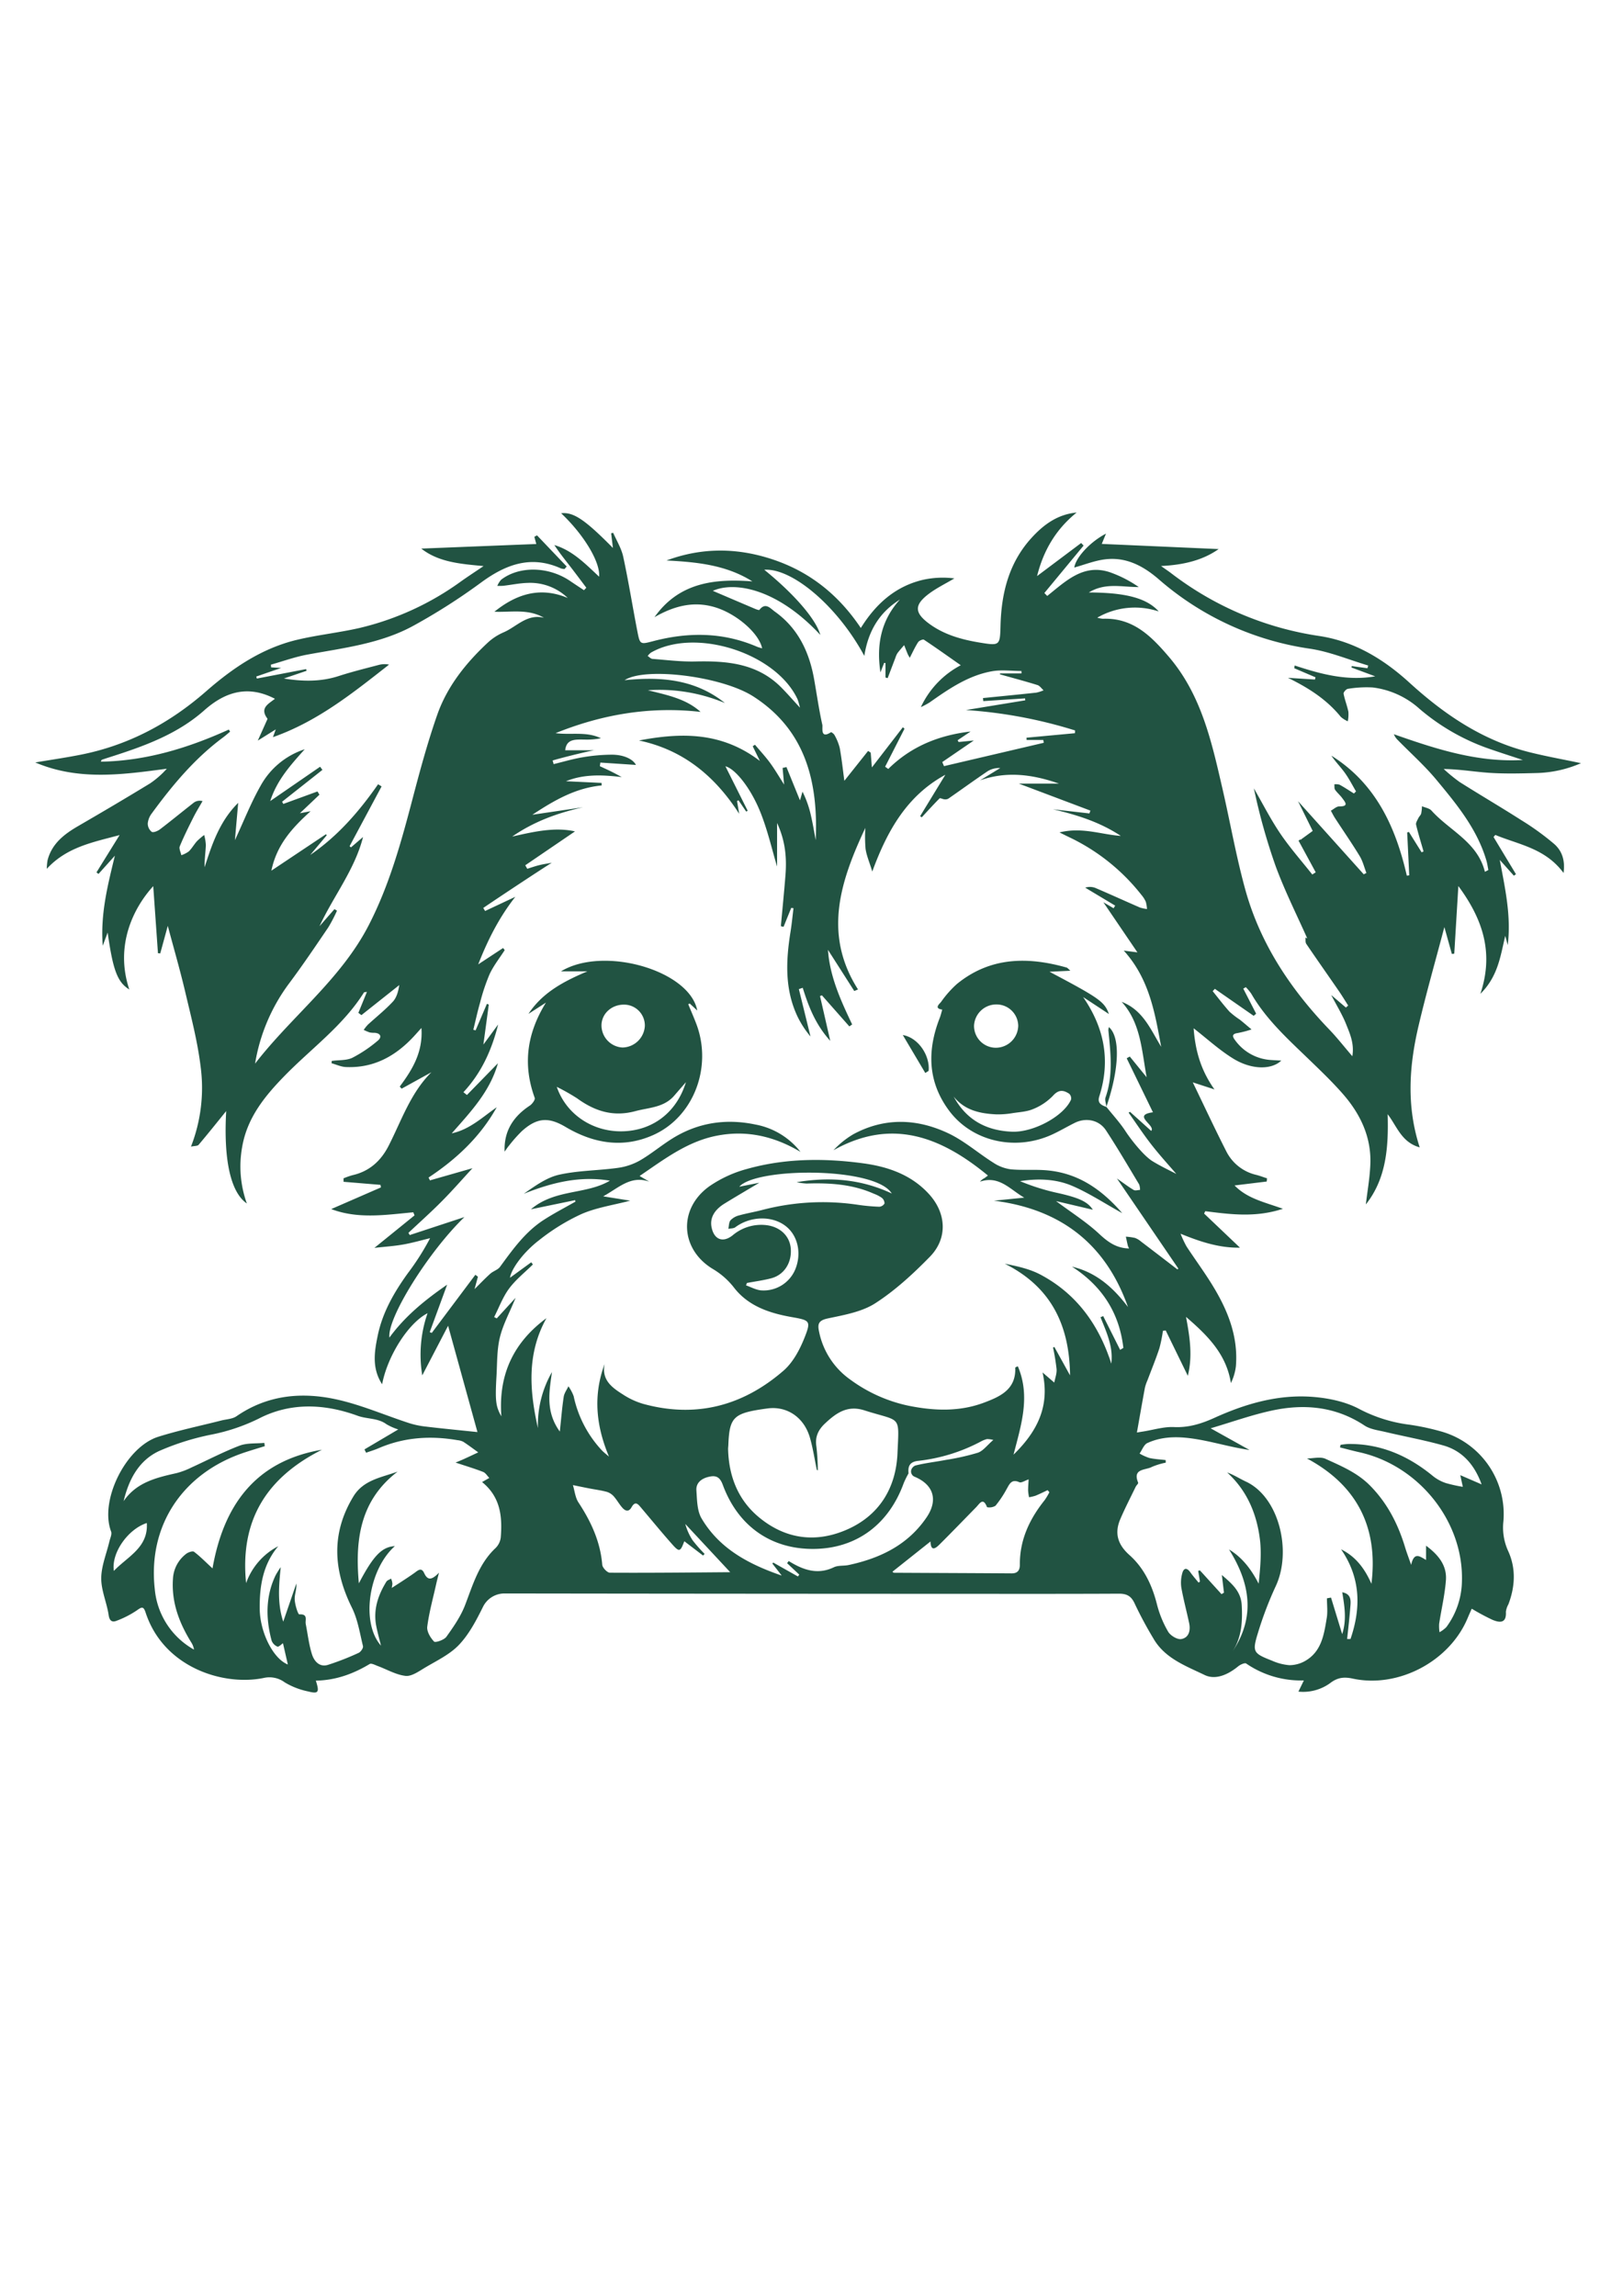 <svg id="b2be6bfa-6aa0-4a0a-8e18-7f2df6e562c2" data-name="Layer 1" xmlns="http://www.w3.org/2000/svg" viewBox="0 0 595.276 841.89" style="fill: #215342;"><path d="M115.84,616.3c1.39,4.3.971,4.925-2.835,3.959a27.234,27.234,0,0,1-8.535-3.3,9.441,9.441,0,0,0-7.858-1.615c-14.889,3-36.667-3.945-43.22-24.053-.794-2.437-1.5-1.954-3.219-.743a35.468,35.468,0,0,1-7.453,3.817c-1.454.571-2.539.172-2.862-2.049-.663-4.564-2.75-9.045-2.726-13.552s1.928-8.973,2.98-13.465c.288-1.23,1.013-2.686.631-3.695-4.322-11.415,5.445-31,17.3-34.729,7.581-2.382,15.4-4,23.113-5.966,1.884-.48,4.08-.529,5.588-1.567,11.577-7.981,24.387-9.019,37.477-5.985,8.671,2.01,16.97,5.6,25.469,8.388a30.865,30.865,0,0,0,5.928,1.33c6.52.784,13.061,1.407,19.5,2.081-3.412-12.353-6.97-25.237-10.768-38.99l-9.473,18.189a46.3,46.3,0,0,1,1.939-22.789c-7.052,3.6-14.685,15.644-16.662,26.048-3.824-5.874-2.848-11.935-1.6-17.915,1.762-8.467,6-15.807,10.992-22.748a91.676,91.676,0,0,0,8.2-12.9c-3.286.789-6.544,1.736-9.866,2.321-3.283.579-6.63.791-10.555,1.232l14.715-11.916-.457-1.133c-10.082.933-20.2,2.562-30.1-1.178l18.231-7.945-.156-.937-13.546-1.122-.019-1.267a28.152,28.152,0,0,1,3.247-1.144c6.216-1.4,10.437-5.208,13.282-10.767,4.734-9.248,8.018-19.353,15.715-27L147.3,399.23l-.681-.783c4.615-6.194,8.572-12.625,7.951-21.485-1.2,1.329-1.958,2.19-2.736,3.033-6.739,7.3-14.8,11.758-25.007,11.293-1.756-.08-3.479-.906-5.218-1.388l.064-.846c2.539-.372,5.385-.107,7.591-1.17a49.27,49.27,0,0,0,9.3-6.267c1.452-1.173,1.24-2.668-1.1-2.875a10.08,10.08,0,0,1-1.836-.128,17.983,17.983,0,0,1-2.229-.945,15.393,15.393,0,0,1,1.52-1.9c3.048-2.807,6.318-5.4,9.138-8.418,1.407-1.5,2.019-3.752,2.39-6.118L132.56,372.253l-1.117-.838c1.014-2.485,2.029-4.97,3.137-7.687-.689.126-1.013.092-1.088.212-7.583,12.1-19.15,20.407-28.939,30.4-7.317,7.471-13.839,15.415-15.71,26.133a40.234,40.234,0,0,0,1.691,20.845c-6.005-4.1-8.571-16.216-7.569-33.884-3.076,3.8-6.529,8.135-10.108,12.367-.414.49-1.527.388-2.81.669a59.245,59.245,0,0,0,3.534-29.358c-1.124-9.211-3.506-18.289-5.641-27.353-1.9-8.079-4.226-16.059-6.4-24.236-.86,3.141-1.812,6.622-2.765,10.1l-.84-.082-1.73-24.58c-7.21,7.883-14.172,21.712-8.786,37.883-4.306-2.644-5.991-7-7.927-20.875l-1.81,4.844c-.882-11.86,1.866-22.292,4.451-33.021q-3,3.341-6,6.682l-.749-.562,8.483-13.686C34.4,308.8,24.57,310.52,17.17,318.6a18.742,18.742,0,0,1,.291-3.215c1.609-6.084,6.138-9.527,11.271-12.5,8.819-5.117,17.605-10.294,26.307-15.606a33.075,33.075,0,0,0,6.143-5.384c-16.263,2.179-32.431,4.454-48.246-2.3,5.491-.925,11.006-1.728,16.469-2.8,17.576-3.436,32.792-11.56,46.217-23.306,9.813-8.586,20.508-15.824,33.4-18.883,7.515-1.784,15.26-2.59,22.793-4.309a104.073,104.073,0,0,0,37.3-17.117c2.391-1.7,4.852-3.3,8.249-5.6-8.718-.786-16.583-1.477-22.852-6.41l42.189-1.678-.714-2.632.972-.547,10.891,11.426-.776.918a5.122,5.122,0,0,1-1.337-.212c-10.906-4.923-20.118-1.533-29.2,5.109a222.058,222.058,0,0,1-25.136,16.03c-11.97,6.489-25.477,8.034-38.673,10.463-4.534.834-8.925,2.439-13.381,3.694l.1.983,3.677.215L94,248.083l.2.752,18.06-3.471.193.624-8.333,2.825c6.833,1.116,13.493,1.239,20.1-.9,4.907-1.589,9.93-2.824,14.922-4.139a8.424,8.424,0,0,1,3.553-.054c-13.213,10.347-26.206,20.844-42.587,26.6l1.036-2.846-6.589,4.109c1.281-2.854,2.239-4.977,3.185-7.106.144-.326.435-.832.313-1-2.895-3.856.44-5.361,2.785-7.229-9.763-5.08-18.116-2.687-25.913,4.23-9.907,8.789-22.089,13.163-34.446,17.106-1.053.336-2.1.676-3.15,1.033-.075.025-.1.2-.331.7,16.676-.305,32.036-5.036,46.922-11.777l.475.762c-.857.707-1.684,1.454-2.575,2.115-10.415,7.717-18.6,17.532-26.178,27.9a7.124,7.124,0,0,0-1.446,3.662,3.883,3.883,0,0,0,1.437,3.054c.648.373,2.228-.29,3.063-.926,4.219-3.216,8.309-6.6,12.5-9.857a3.718,3.718,0,0,1,3.091-.471c-1.118,1.967-2.321,3.89-3.334,5.909-1.763,3.515-3.525,7.041-5.02,10.672-.353.859.353,2.153.572,3.247a10.138,10.138,0,0,0,2.746-1.39c1.132-1.108,1.92-2.559,2.987-3.746a25.481,25.481,0,0,1,2.649-2.269,17.375,17.375,0,0,1,.62,3.737c-.129,2.664-.522,5.317-.454,8.084,2.723-8.553,5.576-16.964,12.309-23.61-.4,4.553-.781,8.887-1.2,13.677,3.277-7.045,5.892-13.742,9.409-19.927a28.566,28.566,0,0,1,16.186-13.4c-5.023,5.647-10.108,11.128-12.649,19l18.3-12.594.849,1.15q-7.4,5.84-14.791,11.681l.451.808,12.519-4.572.732,1.18-7.173,6.807,3.936-.745c-6.842,6.172-12.451,12.357-14.395,21.8l20-13.346.313.349-6.066,7.235c10.1-6.9,17.954-15.966,24.891-25.922l1.282.787L128.217,310.31l.524.42,4.419-3.794c-3.073,12.035-10.814,21.617-15.969,32.71l5.475-6.257.929.575a56.069,56.069,0,0,1-3.167,6.086c-4.7,6.918-9.375,13.867-14.381,20.564a67.471,67.471,0,0,0-12.493,29.43c13.471-17.436,31.434-30.861,41.685-50.761,7.633-14.82,11.963-30.668,16.154-46.64,2.685-10.229,5.464-20.468,8.946-30.442,3.653-10.464,10.5-19.019,18.559-26.534a20.442,20.442,0,0,1,5.861-3.805c4.762-2.052,8.514-6.848,14.754-5.326-5.9-3.394-12.1-1.949-18.181-2.209,8.046-6.473,16.748-9.309,26.9-5.047a19.874,19.874,0,0,0-14.7-5.527c-2.928.076-5.841.7-8.765,1.04-.782.091-1.579.046-2.369.064a7.789,7.789,0,0,1,1.407-2.269c6.669-5.134,17.461-4.886,25.329.484,1.671,1.14,3.367,2.242,5.051,3.363l.861-.913c-1.928-2.552-3.832-5.122-5.791-7.65-2.016-2.6-4.086-5.168-5.931-8,6.718,2.018,11.414,6.95,16.417,11.6.463-5.364-5.629-15.435-13.93-23.257,4.506-.5,8.677,2.263,19,12.732-.256-2.09-.458-3.732-.659-5.373l.741-.2c1.279,2.913,3.029,5.724,3.688,8.771,1.97,9.11,3.429,18.33,5.212,27.482.923,4.736,1.047,4.734,5.7,3.512,12.978-3.409,25.761-3.353,38.262,2.067a15.919,15.919,0,0,0,1.776.532c-1.151-5.509-9.272-12.54-17-14.968-8.1-2.544-15.425-.512-22.482,3.555,8.91-12.611,21.838-14.223,35.9-13.12-9.682-6.1-20.506-7.1-31.495-7.674,13.243-4.923,26.5-4.709,39.759-.106,13.224,4.591,23.547,12.964,31.513,24.869,5.589-9,12.856-15.383,23-17.715a33.775,33.775,0,0,1,11.311-.474c-3.33,2-6.915,3.689-9.93,6.09-4.747,3.781-4.552,6.546.355,10.274,5.637,4.282,12.3,6.1,19.131,7.209,7.125,1.159,7.181,1.013,7.377-6.33.323-12.012,3.13-23.147,11.506-32.252,4.386-4.767,9.451-8.488,16.416-9.146-7.555,6.078-12.16,13.851-14.517,23.3l16.164-12.125.9.94-14.391,17.4,1.05,1.071c6.8-5.411,13.282-11.956,23.015-8.676a43.852,43.852,0,0,1,10.55,5.419c-6.18.03-12.256-1.728-18.305,1.984,13.563.042,21.267,2.08,25.633,6.964a27.543,27.543,0,0,0-22.538,2.277,9.036,9.036,0,0,0,2.028.393c10.988-.4,17.638,6.244,24.2,13.919,11.968,14.007,15.7,31.141,19.659,48.27,2.852,12.35,5.023,24.88,8.388,37.084,5.488,19.9,16.642,36.613,30.858,51.4,2.787,2.9,5.27,6.089,8.418,9.756.771-4.659-.884-8.241-2.263-11.709-1.424-3.579-3.49-6.9-5.483-10.735l5.385,4.592.834-.731c-1.132-1.772-2.214-3.578-3.406-5.308-3.976-5.772-8.017-11.5-11.953-17.3-.392-.576-.236-1.525-.335-2.3l.673.253c-3.688-8.312-8.122-17.118-11.524-26.306a221.923,221.923,0,0,1-8.04-28.692c3.2,5.555,6.111,11.311,9.7,16.607,3.548,5.239,7.782,10.013,11.716,14.991l1.268-.8q-3.151-5.806-6.3-11.612l.557-.422.135.131,4.5-3.276L476.086,293.8l24.1,26.818.978-.5c-.8-2.071-1.326-4.312-2.461-6.181-2.864-4.715-6.014-9.256-9.024-13.883-.576-.884-1.038-1.842-1.553-2.766,1.029-.553,2.063-1.586,3.086-1.575,3.693.041,2.121-1.619,1.094-3.035-.791-1.09-1.877-1.971-2.635-3.079-.336-.493-.188-1.317-.26-1.99a4.93,4.93,0,0,1,1.928.155c1.8.987,3.506,2.131,5.249,3.215l.769-.76c-1.347-2.286-2.555-4.672-4.1-6.816-1.561-2.166-3.474-4.08-4.941-6.3,16.241,10.173,23.564,26.061,27.668,44.008l.89-.123-.756-15.717.625-.2,4.665,7.473.716-.32c-.935-3.255-1.954-6.491-2.738-9.783-.168-.706.464-1.64.827-2.422.279-.6.874-1.083,1.044-1.7a15.331,15.331,0,0,0,.285-2.666c1.183.517,2.708.725,3.494,1.6,6.639,7.381,16.848,11.467,19.588,22.439l1.271-.654c-.238-1.167-.391-2.359-.727-3.5-3.4-11.54-10.884-20.616-18.348-29.6-4.308-5.184-9.4-9.713-14.135-14.543a5.993,5.993,0,0,1-1.444-2.148c15.352,5.4,30.7,10.408,47.306,9.444-4.014-1.331-8.045-2.612-12.038-4a79.219,79.219,0,0,1-25.825-14.719A31.34,31.34,0,0,0,503.5,252.1a41.9,41.9,0,0,0-9.123.5c-.62.071-1.678,1.267-1.585,1.767.419,2.244,1.307,4.4,1.763,6.639a13.276,13.276,0,0,1-.212,3.492,9.522,9.522,0,0,1-2.567-1.613c-5.043-6.224-11.554-10.5-19.387-14.322l9.906.628.2-.82-7.811-3.333q.09-.5.182-1c9.621,3.207,19.32,5.755,29.529,3.977l-8.713-3.237.1-.52,5.769.786.276-.992c-7.067-2.1-14-5.039-21.224-6.143a107.869,107.869,0,0,1-55.577-25.455c-5.684-4.922-12.058-8.32-19.8-7.329-3.836.49-7.544,1.982-11.209,2.993.566-3.646,5.691-9.34,11.631-12.432-.654,1.6-1.165,2.84-1.547,3.772l42.872,1.89c-5.678,4-12.613,5.817-21.142,6.211,1.762,1.25,2.784,1.929,3.758,2.672a117.42,117.42,0,0,0,54.415,23.014c12.835,1.965,23.585,8.56,32.953,17.1,12.846,11.71,26.842,21.169,43.878,25.46,6.062,1.526,12.232,2.622,19.029,4.058a43.18,43.18,0,0,1-16.4,3.618c-5.642.143-11.308.295-16.932-.061-5.562-.353-11.084-1.335-17.019-1.426a60.008,60.008,0,0,0,5.83,4.765c7.472,4.732,15.116,9.195,22.565,13.961a96.94,96.94,0,0,1,12.163,8.8c2.605,2.309,4.09,5.648,3.4,10.605-6.7-9.083-16.414-10.378-25.023-13.95l-.65.766,8.218,13.628-.759.56-5.174-5.8c1.956,10.515,4.237,20.616,2.917,31.229l-.909-3.385c-1.759,7.322-2.6,14.808-9.126,21.278,5.063-15.157.8-27.5-8.075-39.536-.523,8.666-1.01,16.729-1.5,24.792l-.886.094c-.94-3.373-1.88-6.746-2.742-9.836-3.2,12.15-6.634,24.136-9.479,36.26-3.429,14.609-4.5,29.33.431,44.521-6.686-1.857-8.317-7.687-11.755-12.162.345,11.971-.445,23.573-8,33.085.551-4.723,1.454-9.711,1.652-14.726.4-10-3.676-18.482-10.1-25.817-3.966-4.526-8.343-8.7-12.68-12.886-7.621-7.351-15.473-14.477-20.86-23.787A18.773,18.773,0,0,0,456.944,362l-.944.53,4.72,9.2-.9.785-14.244-9.9-.793.85c2.045,2.527,4.006,5.129,6.181,7.539a30.414,30.414,0,0,0,3.788,2.921c1.451,1.161,2.853,2.384,4.276,3.579a40.923,40.923,0,0,1-5.023,1.311c-2.246.307-2.048,1.272-.99,2.655a17.526,17.526,0,0,0,13.127,7.239c1.17.086,2.343.135,3.809.218-3.624,3.436-10.919,3.4-17.631-.729-5.133-3.161-9.647-7.329-14.528-11.12.569,7.481,2.3,14.92,7.644,22.422l-7.953-2.591c4.183,8.649,8.105,17.068,12.315,25.34a16.429,16.429,0,0,0,11.014,8.6c1.322.34,2.6.839,3.906,1.255l-.114,1.172-11.8,1.437c4.7,4.83,10.895,6.093,17.738,8.556-10.123,3.317-19.307,2.024-28.493.889l-.409.868,13.145,12.5c-7.337.136-14.156-1.987-21.786-5.113a39.83,39.83,0,0,0,2.178,4.651c2.9,4.425,6.036,8.7,8.853,13.173,5.926,9.413,10.225,19.381,9.257,30.858a19.255,19.255,0,0,1-1.823,6.089c-1.652-10.472-8.294-17.259-16.46-24.268,1.426,7.629,2.449,14.315.661,21.6-2.9-5.937-5.5-11.281-8.111-16.625l-1.025.132a51.92,51.92,0,0,1-1.308,6.448c-1.3,3.933-2.883,7.773-4.341,11.654a16.7,16.7,0,0,0-.947,2.722c-1,5.4-1.938,10.809-2.941,16.466.561-.091,1.45-.24,2.341-.38,3.749-.589,7.526-1.788,11.24-1.618,5.392.247,10.072-1.218,14.855-3.385,11.425-5.179,23.4-8.659,36.034-7.685,5.859.451,12.119,1.762,17.213,4.508a54.059,54.059,0,0,0,18.393,5.709,89.1,89.1,0,0,1,11.153,2.365,31.479,31.479,0,0,1,23.189,33.044,20.631,20.631,0,0,0,1.808,11.033c2.844,6.334,2.482,12.928.031,19.4a7.589,7.589,0,0,0-.929,2.77c.268,4.3-2.3,4.012-4.913,2.933a81.857,81.857,0,0,1-7.611-4.086c-.483,1.1-1.029,2.31-1.543,3.532-6.636,15.79-25.361,25.7-42.1,22.105-2.934-.63-5.264-.5-7.856,1.33a16.921,16.921,0,0,1-12.072,3.441l2-4.106a35.4,35.4,0,0,1-21.156-6.2c-.527-.357-2.168.4-2.959,1.053-3.665,3-8.248,5.11-12.312,3.146-6.906-3.338-14.6-6.1-18.775-13.407a143.693,143.693,0,0,1-6.8-12.67c-1.251-2.809-2.875-3.747-5.851-3.732-20.438.1-40.877.058-61.316.053q-81.993-.021-163.987-.134a8.779,8.779,0,0,0-7.9,4.872c-2.44,4.928-5.094,10.032-8.817,13.961-3.418,3.606-8.306,5.866-12.68,8.5-2.166,1.3-4.751,3.139-6.938,2.893-3.47-.392-6.757-2.35-10.139-3.6-.987-.364-2.373-1.134-3-.758C129.587,613.8,123.217,616.174,115.84,616.3Zm217.387-76a34.846,34.846,0,0,0-1.77,3.585C325.954,559.071,314.1,567.8,298.645,568c-15.663.2-27.911-8.222-33.545-23.5-1.156-3.135-2.738-3.584-5.494-2.851-2.577.686-4.367,2.3-4.185,4.9.244,3.486.23,7.462,1.907,10.291,6.442,10.865,16.822,16.618,29.39,20.941l-3.436-4.413.315-.366,9.05,5.1.5-.675-4.463-4.2.593-.782c5.244,3.263,10.561,5.167,16.547,2.288,1.58-.76,3.646-.442,5.445-.828,11.54-2.477,21.666-7.329,28.547-17.429,4.345-6.378,2.634-12.035-4.414-14.968l-.024-.009a2.083,2.083,0,0,1-.755-3.221,2.387,2.387,0,0,1,1.167-.878c3.661-.92,7.447-1.326,11.162-2.046a86.853,86.853,0,0,0,11.719-2.635c1.915-.658,3.353-2.707,5.653-4.682a10.18,10.18,0,0,0-2.286-.329,9.1,9.1,0,0,0-2.053.779,63.878,63.878,0,0,1-23.4,7.238C333.587,536.117,332.974,537.771,333.227,540.3Zm159.056,43.593c3.741.707,3.113,3.578,2.921,6.109-.281,3.686-.73,7.36-1.108,11.04l1.233-.01c3.893-11.351,3.776-22.383-3.458-32.888,5.55,2.748,8.773,7.29,11.134,12.646,2.6-20.908-5.486-36.237-23.651-45.966,2.361,0,4.941-.718,6.8.134,5.759,2.638,11.632,5.061,16.307,9.78,6.453,6.514,10.361,14.269,12.954,22.873.513,1.7,1.16,3.367,2.157,6.236,1.1-4.95,3.214-3.081,5.467-1.794v-5.236c4.734,3.5,7.688,7.392,7.286,12.7-.4,5.351-1.676,10.634-2.486,15.96a15.328,15.328,0,0,0,.139,3.066,10.873,10.873,0,0,0,2.5-1.861,29.017,29.017,0,0,0,5.723-16.858c.629-21.881-15.763-42.429-37.64-47.284-2.376-.527-4.725-1.171-7.087-1.761l.207-.947a27.545,27.545,0,0,1,2.849-.316c11.887-.117,22.026,4.339,31.067,11.785a15.247,15.247,0,0,0,4.675,2.541,52.772,52.772,0,0,0,6.254,1.386l-.924-4.278c2.961,1.282,5.39,2.335,7.819,3.388-2.593-7.176-7.031-12.314-14.1-14.3-6.971-1.962-14.13-3.25-21.184-4.927-2.611-.62-5.529-.947-7.674-2.366-10.577-7-22.091-8.051-34.021-5.471-7.352,1.59-14.492,4.16-22.411,6.491l14.258,7.946c-6.5-.928-12.489-2.75-18.608-3.818-6.313-1.1-12.808-1.511-18.865,1.286-1.271.587-1.915,2.53-2.849,3.849a18.6,18.6,0,0,0,3.59,1.623c1.954.436,3.984.53,5.982.769l.033.95a25.422,25.422,0,0,0-5.116,1.568c-2.287,1.251-7.183.489-5.011,5.759.134.325-.644.978-.907,1.522-1.909,3.95-3.935,7.851-5.652,11.883-2.192,5.144-.931,9.315,3.358,13.137,5.365,4.781,8.342,11.1,10.1,18.1a38.9,38.9,0,0,0,4.1,10.007c.833,1.427,3.344,2.956,4.8,2.709,2.839-.481,3.477-3.174,2.9-5.871-.921-4.329-2.079-8.612-2.857-12.964a12.759,12.759,0,0,1,.331-5.262c.522-2.023,1.685-2.182,2.977-.371.932,1.308,2,2.518,3.01,3.771l.519-.394q-.332-1.946-.661-3.889l.626-.22,7.932,8.73.9-.538c-.25-2.1-.5-4.191-.773-6.484,3.621,3.145,7.011,5.907,7.29,11.105.328,6.084-.054,11.84-3.371,16.921,8.448-12.62,6.493-25.013-1.293-37.394,4.95,3,8.184,7.36,10.872,12.546.559-5.566,1.122-11.077.434-16.428-1.195-9.3-4.731-17.725-11.988-24.353,2.492.9,4.606,2.29,6.875,3.348,12.219,5.7,16.925,25.571,10.936,38.362a131.931,131.931,0,0,0-6.517,17.113c-2.157,7.011-1.747,7.494,5.157,10.2a19.318,19.318,0,0,0,6.385,1.648,11.708,11.708,0,0,0,5.77-1.553c6.036-3.446,6.92-9.717,7.922-15.75.389-2.342.064-4.8.064-7.21l1.5-.277c1.335,4.373,2.671,8.745,4.092,13.4,1.723-5.271.848-10.336.016-15.4ZM405.831,405.947l-.04-.048c2.363,2.963,4.962,5.772,7.023,8.932,2,3.071,6.664,9.021,9.928,11.013,3.173,1.937,6.562,3.519,8.7,4.648-2.6-3.04-6-6.742-9.083-10.687-2.971-3.8-5.623-7.844-8.415-11.781l.509-.309,7.774,7c1.785-2.02-7.242-5.786.643-6.824-3.184-6.551-6.405-13.18-9.626-19.81l1.132-.637,6.19,7.6c-1.833-9.836-2.131-19.9-9.166-27.662,7.834,3.012,10.619,10.147,14.488,16.484-2.3-12.431-4.317-24.876-13.721-35.274l5.01.652-12.49-18.379,3.746,2.2.585-.964-10.994-6.591a5.683,5.683,0,0,1,3.589.043c5.509,2.345,10.954,4.841,16.446,7.226a13.355,13.355,0,0,0,2.626.568,12.1,12.1,0,0,0-.441-2.68,10.469,10.469,0,0,0-1.583-2.481,74.046,74.046,0,0,0-26.575-21.211c-.883-.424-1.759-.864-3.5-1.722,8.346-2.044,15.341.788,22.494,1.282-7.64-5.069-16.089-7.72-24.88-9.765l13.358,1.525.375-1.039-26.249-9.9h14.732c-9.582-3.358-19.179-4.676-28.959-1.192l7.415-4.521a7.986,7.986,0,0,0-4.6,1.148c-4.875,3.282-9.63,6.742-14.459,10.092a2.444,2.444,0,0,1-1.46.229c-.6-.044-1.507-.571-1.735-.343-2.244,2.247-4.375,4.608-6.537,6.936l-.605-.4,9.258-15.191c-13.986,7.59-21.293,20.407-26.8,35.474-1.049-3.415-2.1-5.813-2.468-8.312a52.4,52.4,0,0,1-.083-7.689c-9.076,19.383-15.65,38.854-2.684,59.252l-1.376.572c-3.189-4.992-6.377-9.985-9.648-15.105.691,9.919,4.744,18.656,8.875,27.369l-1.03.715-10.061-11.395-.7.262c1.184,5.175,2.368,10.35,3.761,16.436-5.452-6.028-7.961-12.638-10.1-19.457L293,362.71l4.269,17.376a35.48,35.48,0,0,1-4.6-6.982c-4.917-10.114-4.441-20.727-2.72-31.444.458-2.859.729-5.748,1.087-8.623l-.839-.1q-1.4,3.467-2.806,6.933l-.992-.224c.564-6.184,1.183-12.364,1.679-18.553.511-6.372.039-12.615-3.067-19.294v15.964c-1.859-6.186-3.45-13.272-6.119-19.926-3.7-9.214-9.4-16-12.824-16.829l8.168,16.322-.555.274-2.819-4.144-.541.3q.4,2.334.8,4.67c-8.863-13.775-20.447-23.442-36.762-26.89,15.365-2.92,30.262-3.261,44.363,7.522-1.195-2.447-1.921-3.933-2.647-5.418l.835-.539c1.861,2.217,3.843,4.345,5.55,6.675,1.768,2.413,3.271,5.022,5.131,7.921-.215-2.366-.384-4.227-.553-6.089l1.409-.327c1.607,3.951,3.214,7.9,4.967,12.214l.926-3.188a37.666,37.666,0,0,1,3.112,8.854c.686,2.945,1.164,5.938,1.733,8.91.937-21.3-3.66-40.334-22.885-52.682-11.583-7.441-39.768-10.9-47.21-5.956,13.388-1.4,25.962-.305,36.8,8.378a62.108,62.108,0,0,0-28.265-4.694c7.33,1.806,14.011,3.155,19.332,7.941-18.514-2.107-36.105.9-53.183,7.792,5.575.749,11.3-.717,16.631,1.864a26.2,26.2,0,0,1-6.119.486c-3.161,0-6.538-.354-6.98,3.918h10.987c-.063-.243-10.463,2.254-15.6,3.745l.368,1.342c3.546-.857,7.059-1.917,10.648-2.513a65.681,65.681,0,0,1,10.636-.947c4.6-.006,7.864,1.719,8.906,3.755l-13.055-.866-.18,1.329c1.4.656,2.82,1.287,4.207,1.976,1.29.64,2.549,1.341,3.821,2.015-7.074-.822-13.812-1.155-20.467,1.528l13.065.614.039.933c-9.442.888-17.275,5.356-25.427,10.747l18.626-2.754c-9.331,2.072-18.086,5.256-26.019,10.752,7.815-1.768,15.577-3.573,23.033-1.9L192.656,317.3l.727,1.289c1.489-.457,2.962-.982,4.473-1.351s3.053-.58,4.582-.859c-.167-.07-16.962,10.979-25.192,16.573l.678,1.118L189,328.872c-5.8,7.408-9.939,15.417-13.606,24.772l9.123-6,.6.764c-1.879,2.93-4.088,5.707-5.547,8.833a71.894,71.894,0,0,0-3.5,10.475c-.945,3.267-1.656,6.6-2.47,9.907l.839.207,4.148-9.708.69.259c-.646,4.781-1.292,9.563-1.982,14.665l5.413-7.357c-2.477,9.83-6.339,17.948-12.732,24.832l1.291,1.019c3.742-3.833,7.484-7.667,11.364-11.64-2.962,10.5-10.12,17.928-16.944,25.711,6.6-1.415,11.268-5.941,16.5-9.57-6.032,10.818-14.771,19-25,25.771l.5,1.04,15.6-4.459c-3.471,3.763-7.212,8.047-11.205,12.082-3.96,4-8.175,7.754-12.278,11.616l.472.816,20.066-6.6c-13.185,12.715-28.4,37.075-27.516,44.2,5.7-7.814,12.92-13.706,21.172-19.407-2.3,6.269-4.343,11.836-6.385,17.4l.751.287,15.98-21.312.944.7-1.232,4.549c2.038-2.012,3.833-3.914,5.776-5.651,1.077-.964,2.747-1.4,3.555-2.506,4.662-6.379,9.253-12.826,16.012-17.2,3.765-2.435,7.77-4.5,11.667-6.729l-.126-.533-16.2,3.347c8.829-7.512,20.2-5.309,28.949-10.486-11.078-1.874-21.374.724-31.589,4.8,4.132-2.85,8.33-5.955,12.989-6.995,7-1.563,14.347-1.509,21.5-2.5a22.726,22.726,0,0,0,8.117-2.717c4.138-2.4,7.84-5.535,11.909-8.066,9.44-5.872,19.747-7.377,30.524-5.1A27.223,27.223,0,0,1,293.6,422.4c-9.594-5.7-19.735-8.089-30.772-5.913-10.777,2.125-19.173,8.595-28.238,14.756l3.541,2.072c-6.809-2.395-11.165,2.259-16.9,5.394l9.916,1.583c-6.154,1.616-12.314,2.5-17.828,4.886a75.688,75.688,0,0,0-15.6,9.617c-6.09,4.659-10.3,10.863-10.66,13.766l7.779-5.665.616.79c-2.947,2.919-6.284,5.547-8.727,8.839-2.315,3.119-3.692,6.935-5.482,10.444l.943.5,6.924-7.554c-2.236,5.469-4.651,9.868-5.782,14.575-1.1,4.581-.956,9.474-1.234,14.238-.522,8.966-.256,11.112,1.8,14.649-1.163-15.474,4.6-27.2,16.528-36-7.231,12.982-6.238,26.524-3.125,40.317a39.02,39.02,0,0,1,5.143-20.542c-1,7.279-2.414,14.505,2.886,21.81.515-4.816.827-8.8,1.426-12.74.2-1.342,1.129-2.574,1.725-3.856a15.538,15.538,0,0,1,1.927,3.628,41.784,41.784,0,0,0,10.241,19.755c.821.877,1.8,1.605,2.71,2.4-4.773-11.361-5.858-22.442-1.6-33.962-1.195,5.924,2.779,8.686,6.788,11.223a27.781,27.781,0,0,0,7.331,3.39c19.348,5.323,36.591.765,51.5-12.172,3.44-2.985,5.9-7.593,7.637-11.926,2.567-6.418,2.071-6.528-4.768-7.743-8.02-1.425-15.69-3.979-20.91-10.627a27.617,27.617,0,0,0-7.806-6.943c-12.041-7.2-12.865-22.035-1.443-30.307a44.638,44.638,0,0,1,13.94-6.433c13.94-3.915,28.249-3.971,42.481-2.063,9.117,1.223,17.757,4.181,24.251,11.323,6.372,7.007,6.884,16.22.284,22.964-6.107,6.239-12.676,12.3-19.966,17.011-4.941,3.191-11.395,4.314-17.339,5.568-3.367.71-3.989,1.863-3.327,4.854A28.341,28.341,0,0,0,311.8,505.866a55.325,55.325,0,0,0,21.025,9.541c9.408,1.95,18.885,2.4,28.037-1.03,5.894-2.208,11.871-4.823,11.5-12.867,0-.093.38-.2.95-.49,4.74,11.1,1.162,21.723-1.571,32.407,8.3-8.115,13.506-17.368,10.641-30.135L386.681,507c.308-1.631.955-3.284.848-4.887a77.351,77.351,0,0,0-1.3-7.944l.477-.242c1.812,3.28,3.623,6.561,5.758,10.428-.194-18.719-7.181-32.577-23.951-40.946,4.625.925,9.182,1.917,13.145,4.025,13.251,7.051,21.373,18.4,25.941,32.62.782-6.191-1.794-11.563-3.96-17.02l.985-.41L410.837,495l1.184-.709c-1.449-12.743-7.728-22.647-18.845-29.8,9.014,2.115,15.241,7.813,20.537,14.8-8.2-23.234-24.767-35.909-49.153-38.99l11.116-1.12c-5.118-2.884-9.2-8.273-16.241-5.852a4.822,4.822,0,0,1,1.58-1.269c.476-.3.907-.665,1.331-.983-17.11-14.123-35.211-21.315-56.652-9.273a32.368,32.368,0,0,1,7.3-5.876c11.472-6.2,23.321-5.748,34.753-.372,5.935,2.792,11.035,7.326,16.65,10.853a15.157,15.157,0,0,0,6.3,2.383c4.391.423,8.863-.007,13.261.377,11.242.983,19.87,6.727,27.662,15.707-6.59-3.657-12.163-7.321-18.191-9.936s-12.649-2.85-19.3-1.8a80.183,80.183,0,0,0,13.957,4.371c7.589,1.707,10.846,3.148,12.736,6.108l-13.487-3.172c5.653,4.221,11.194,7.7,15.89,12.091,3.238,3.025,6.367,5.207,10.9,5.277a5.757,5.757,0,0,1-.458-1c-.268-1.1-.489-2.216-.728-3.325a21.569,21.569,0,0,1,3.353.468,7.326,7.326,0,0,1,2.207,1.323q6.672,5.074,13.309,10.194l.4-.244-22.54-33.071c2.5,1.746,4.257,3.1,6.153,4.213.571.336,1.536,0,2.32-.023a5.813,5.813,0,0,0-.34-2.034c-4-6.64-7.91-13.341-12.163-19.816-2.525-3.842-7.355-4.774-11.462-2.733-2.755,1.369-5.412,2.946-8.2,4.235-13.53,6.251-29.462,2.643-37.928-8.791-7.84-10.587-8.014-22.081-3.358-33.987.379-.97.606-2,.9-3-3.19-.433-.945-2.142-.429-2.815A38.187,38.187,0,0,1,351,360.811c12.173-9.907,25.908-10.047,40.212-6,.355.1.621.512,1.377,1.166l-7.659.368c18.4,9.735,20.137,10.984,21.8,15.51l-9.479-6.24c7.859,11.392,10.1,23.366,5.946,36.412C402.371,404.616,404.022,405.27,405.831,405.947ZM176.813,543.479l2.648-1.507c-.748-.758-1.364-1.861-2.27-2.211-3.252-1.259-6.6-2.263-10.095-3.422,1.066-.452,2.071-.854,3.055-1.3,1.759-.8,3.5-1.63,5.256-2.447-1.819-1.3-3.6-2.656-5.476-3.877a5.717,5.717,0,0,0-2.119-.589c-9.922-1.715-19.6-1.091-28.948,2.946-1.49.644-3.057,1.108-4.589,1.655l-.591-1.226,12.387-7.316a20.906,20.906,0,0,1-4.309-1.9c-3.149-2.34-7.106-1.843-10.618-3.123-11.923-4.343-24.421-5.048-36.2,1.031A69.526,69.526,0,0,1,77.6,526.063a92.726,92.726,0,0,0-19.262,6.044c-7.465,3.484-11.1,10.453-13,18.382,4.718-6.926,12.038-8.635,19.433-10.292a28.206,28.206,0,0,0,5.38-2.026c5.9-2.681,11.662-5.721,17.7-8.029,2.761-1.056,6.052-.726,9.1-1.024l.169,1.194c-2.431.758-4.874,1.48-7.291,2.278-22.8,7.524-35.666,26.8-33.067,50.1a28.311,28.311,0,0,0,14.393,22.232,6.717,6.717,0,0,0-.983-2.6c-4.425-7.148-7.324-14.709-6.738-23.327a12.281,12.281,0,0,1,4.825-9.173c.751-.6,2.4-1.157,2.91-.772,2.267,1.716,4.27,3.78,6.773,6.092,4-22.762,15.411-39.323,40.138-43.518-19.769,9.961-30.195,25.274-27.817,48.911a24.5,24.5,0,0,1,11.789-13.527c-5.6,6.659-6.855,14.538-6.8,22.756.054,8.8,4.916,18.48,10.323,20.62-.665-2.9-1.308-5.7-1.788-7.795-.558.36-1.54,1.418-2.054,1.226a3.839,3.839,0,0,1-2.127-2.24c-2.13-8.062-2.231-16.057,1.421-23.784a30.519,30.519,0,0,1,1.938-3.109c-.7,6.847-1.278,13.341.923,19.988L108.69,580.7c.186,2.089-.688,3.987-.6,5.84.09,1.935,1.2,5.5,1.7,5.468,3.3-.2,2.066,2.079,2.348,3.506.735,3.721,1.149,7.542,2.287,11.134.783,2.472,2.713,4.819,5.832,3.878a97.878,97.878,0,0,0,11.277-4.406c.783-.347,1.769-1.79,1.6-2.471-1.157-4.757-1.922-9.777-4.061-14.1-6.844-13.815-7.651-27.3.539-40.787,3.72-6.125,10.329-6.946,16.231-9.119-13.947,10.667-15.629,25.291-14.222,40.976,5.266-10.029,8.4-13.377,13.2-13.646-9.7,8.668-12.5,28.146-5.088,36.482-.62-2.55-1.3-4.906-1.754-7.305-1.112-5.9.684-11.184,3.729-16.132.326-.529,1.133-.761,1.717-1.131a5.528,5.528,0,0,1,.5,1.955c-.226,1.678-.657,3.328-1.007,4.99l-1.553-2.026c3.5-2.281,7.054-4.483,10.472-6.88,1.394-.977,2.665-2.4,3.758-.024,1.26,2.741,2.808,2.529,5.405-.187-.543,2.228-.812,3.25-1.04,4.28-1.146,5.164-2.578,10.291-3.253,15.516-.225,1.75,1.159,4.074,2.5,5.462.471.485,3.677-.585,4.512-1.749,2.614-3.649,5.259-7.463,6.856-11.612,2.878-7.477,5.058-15.189,11.181-20.932a6.535,6.535,0,0,0,1.908-3.876C184.277,556.231,183.615,548.979,176.813,543.479Zm175.571-299.53c-4.577-3.209-8.991-6.363-13.507-9.363-.374-.248-1.763.343-2.128.9-1.112,1.706-1.952,3.588-3.073,5.736-.428-.778-.62-1.063-.749-1.373-.449-1.087-.876-2.182-1.311-3.274-.823.975-1.69,1.918-2.45,2.941a6.951,6.951,0,0,0-.747,1.681c-.955,2.49-1.9,4.984-2.842,7.476l-.8-.218v-5.289l-.5-.087-1.352,3.484c-1.526-10.118.208-19.066,7.14-26.7-7.463,4.674-11.613,11.426-13.054,20.656-9.784-18.187-26.45-32.279-36.7-31.588,11.058,8.956,18.983,18.166,20.566,23.9-15.8-17.016-31.461-19.727-39.428-16.17,4.649,1.986,10.085,4.315,15.53,6.62.5.213,1.422.541,1.557.364,2.238-2.922,4.073-.493,5.628.615,8.532,6.077,12.66,14.807,14.442,24.848.989,5.574,1.776,11.191,3.012,16.709.217.968-.858,5.319,3.142,2.7.16-.105,1.094.577,1.328,1.057A18.979,18.979,0,0,1,308,274.3c.73,4.059,1.165,8.171,1.686,12.025l8.707-10.949.958.611.434,5.433c3.913-5.073,7.638-9.9,11.362-14.732l.6.538-7.105,13.937,1.151.826c8.363-8.291,18.616-12.394,30.2-13.736l-4.765,3.2.382.649,5.559-.561L345.6,279.455l.635,1.494,36.592-8.562-.18-1.043h-6.112l-.028-.827,17.746-1.644.067-1.01a172.251,172.251,0,0,0-40.049-7.485l21.774-3.567c-.028-.237-.057-.474-.085-.71l-15.317,1-.113-1.12c6.518-.652,13.039-1.28,19.552-1.983a13.623,13.623,0,0,0,2.672-.855c-.745-.663-1.386-1.663-2.253-1.932-4.546-1.409-9.15-2.634-13.734-3.923l.007-.34h7.88l-.015-.888c-3.61,0-7.311-.517-10.811.1C355.14,247.7,348,252.629,340.94,257.6a28.241,28.241,0,0,1-3.189,1.7A33.17,33.17,0,0,1,352.384,243.949ZM299.953,539.213l-.372-.24c-.832-3.955-1.415-7.982-2.548-11.849-2.184-7.455-8.439-11.588-15.543-10.634-12.508,1.679-13.945,3.03-14.357,13.5-.02.491-.1.983-.086,1.473.27,9.951,3.67,18.643,11.414,25.014,9.68,7.964,20.774,9.424,32.173,4.436,11.96-5.233,18-15.381,18.538-27.967.617-14.38,1.479-11.406-12.138-15.761-6.226-1.991-10.333.962-14.41,4.782-2.5,2.338-3.773,4.951-3.185,8.531A78.924,78.924,0,0,1,299.953,539.213Zm84.94,7.983q-.327-.374-.656-.746c-1.482.689-2.942,1.429-4.453,2.045a14.446,14.446,0,0,1-2.357.542,17.7,17.7,0,0,1-.339-2.425c-.011-1.3.115-2.611.193-4.113-1.408.467-2.679,1.366-3.4,1.043-2.881-1.294-3.607.644-4.678,2.516a38.338,38.338,0,0,1-4.086,6.114,4.29,4.29,0,0,1-3.1.517c-1.461-3.8-2.722-1.275-4.008.035-4.475,4.561-8.905,9.167-13.437,13.671-1.44,1.432-3.164,2.673-3.29-1.127L327.323,576.36c.195.14.376.381.558.382,14.385.08,28.771.121,43.156.225,2.326.017,3.03-1.272,3.019-3.236-.051-9.061,3.557-16.691,9.087-23.605A24.171,24.171,0,0,0,384.893,547.2ZM250.987,565.181c-1.482,3.946-1.823,4.081-4.552,1-3.829-4.321-7.486-8.795-11.223-13.2-1.079-1.271-2.146-2.8-3.556-.29-1.108,1.969-2.4,1.362-3.508.077s-1.952-2.848-3.1-4.115a5.631,5.631,0,0,0-2.58-1.607c-2.1-.556-4.269-.832-6.406-1.247-1.98-.384-3.954-.8-5.932-1.2.652,2.136.857,4.565,2.034,6.356,4.6,7.007,8.025,14.352,8.726,22.856.089,1.084,1.818,2.9,2.8,2.911,14.76.085,29.521-.076,44.281-.192.064,0,.127-.183-.056.1l-16.569-17.788a20.932,20.932,0,0,0,2.695,6,51.752,51.752,0,0,0,4.391,4.979l-.561.612Zm22.965-94.706-.33.87c1.777.629,3.512,1.6,5.338,1.824a12.559,12.559,0,0,0,12.714-7.657c2.347-5.677,1.072-12.042-3.125-15.593-4.962-4.2-13.2-4.1-18.858.123-.64.477-1.693.4-2.555.583.242-1.066.179-2.388.8-3.133a6.52,6.52,0,0,1,3.152-1.8c2.824-.788,5.734-1.265,8.571-2.013a87.5,87.5,0,0,1,35.106-1.857,71.47,71.47,0,0,0,7.7.7,2.412,2.412,0,0,0,1.949-1.187,2.624,2.624,0,0,0-.985-2.083,12.787,12.787,0,0,0-2.937-1.51c-7.855-3.5-16.16-4-24.6-3.73a21.86,21.86,0,0,1-3.694-.494c12.047-2.036,23.623-1.149,34.878,4.145-6.035-9.852-49.645-9.627-55.926-2.485l7.356-1.46c-4.6,2.746-8.7,5.143-12.751,7.632-3.876,2.383-5.461,5.408-4.754,8.784.933,4.459,4.146,5.69,7.685,2.89a16.222,16.222,0,0,1,12.361-3.759c5.166.612,8.671,4.047,9,8.708.363,5.1-2.436,9.511-7.13,10.768C279.99,469.523,276.947,469.909,273.952,470.475Zm19.455-210.969a27.383,27.383,0,0,0-.864-3.034c-7.867-17.049-37.554-26.51-53.807-17.142a6.206,6.206,0,0,0-1.185,1.222c.582.371,1.142,1.023,1.749,1.07,5.239.4,10.495,1.07,15.729.948,11.576-.269,22.675.663,31.454,9.454C288.614,254.158,290.588,256.449,293.407,259.506Zm56.381,142.613c4.618,8.543,11.931,12.5,21.386,12.883,7.849.314,18.975-5.674,21.66-11.777a2.324,2.324,0,0,0-.669-2.127c-2.1-1.406-3.87-1.621-5.955.712a20.97,20.97,0,0,1-7.148,4.835c-2.268,1-4.933,1.144-7.445,1.512a32.311,32.311,0,0,1-6.155.492C359.5,408.366,353.836,407.205,349.788,402.119Zm15.993-33.777a8.193,8.193,0,0,0-8.532,7.81,8.016,8.016,0,0,0,7.863,8.064,8.237,8.237,0,0,0,8.348-8.051A7.957,7.957,0,0,0,365.781,368.342ZM41.762,576.067c4.94-5.231,12.693-8.525,12.081-17.565C46.935,560.744,40.76,569.469,41.762,576.067Z"/><path d="M185.085,422.308c-.324-7.554,3.21-12.9,9.232-16.874.886-.585,2.047-2.173,1.807-2.832-4.476-12.279-2.847-23.7,4.117-34.941l-6.412,4.127c5.03-7.63,12.536-11.77,21.6-15.585h-9.679c15.687-9.516,47.224-.32,49.986,14.358l-2.786-2.582-.516.3c1,2.414,2.054,4.8,2.975,7.246,5.944,15.76-.957,34.067-15.846,40.71-11.061,4.934-21.879,3.093-32.12-2.975-6.307-3.738-10.522-3.407-16.006,1.5a52.138,52.138,0,0,0-4.646,5.223C186.166,420.705,185.65,421.527,185.085,422.308Zm66.5-25.469c-1.744,2.006-3.019,3.461-4.28,4.928-3.785,4.405-9.223,4.344-14.281,5.7-8.172,2.193-14.908-.008-21.381-4.714a78.533,78.533,0,0,0-7.435-4.2c3.489,10.165,13.179,16.439,23.8,16.311C239.183,414.731,248.13,408.1,251.581,396.839ZM236.51,376.288a7.653,7.653,0,0,0-7.095-7.868c-4.757-.277-8.663,3.018-8.8,7.422a8.141,8.141,0,0,0,7.7,8.289A8.377,8.377,0,0,0,236.51,376.288Z"/><path d="M405.831,405.947c-.137-1.186-.7-2.523-.343-3.535,2.874-8.149,1.83-16.417,1.03-24.693a3.942,3.942,0,0,1,.211-1.07c4.221,3.664,3.812,15.38-.947,29.239Z"/><path d="M339.371,393.467l-8.246-13.913c5.6.906,10.023,7.433,9.479,13.136Z"/></svg>